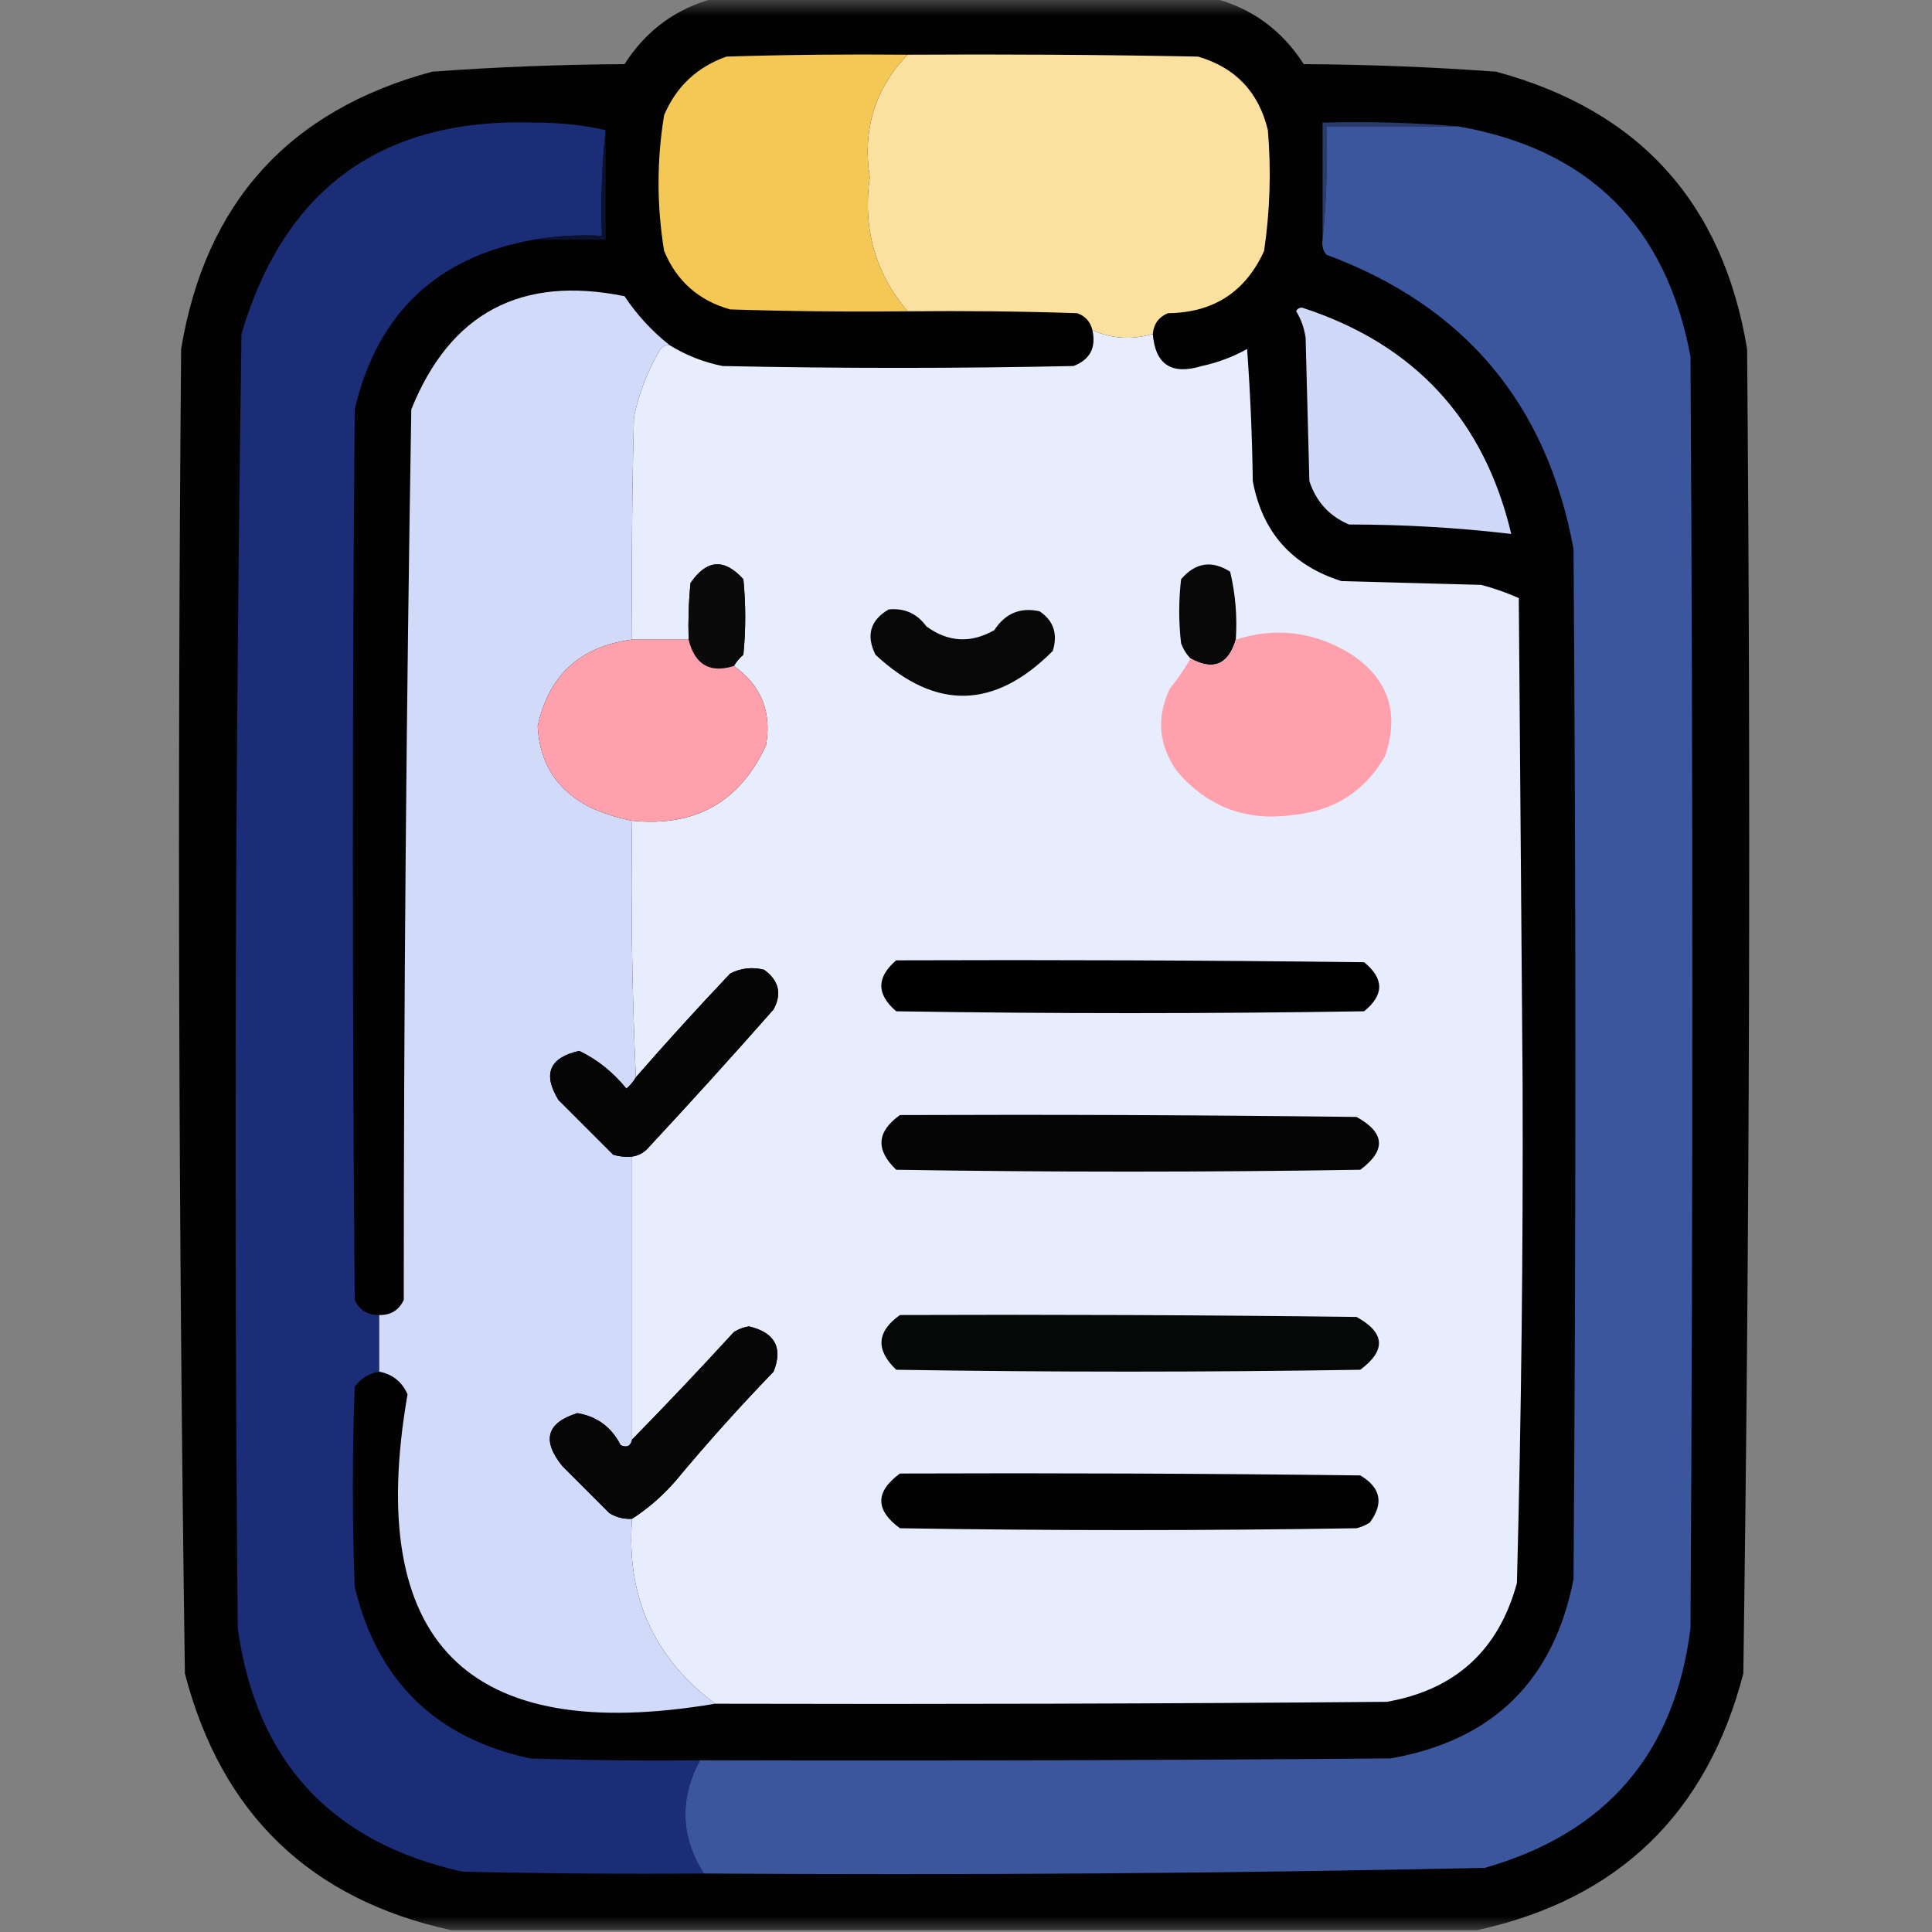 <?xml version="1.0" encoding="UTF-8"?>
<svg xmlns="http://www.w3.org/2000/svg"
  xmlns:xlink="http://www.w3.org/1999/xlink" width="64px" height="64px" viewBox="0 0 64 64" version="1.1">
  <rect x="0" y="0" width="64" height="64" fill="#808080" stroke="none"/>
  <defs>
    <filter id="alpha" filterUnits="objectBoundingBox" x="0%" y="0%" width="100%" height="100%">
      <feColorMatrix type="matrix" in="SourceGraphic" values="0 0 0 0 1 0 0 0 0 1 0 0 0 0 1 0 0 0 1 0"/>
    </filter>
    <mask id="mask0">
      <g filter="url(#alpha)">
        <rect x="0" y="0" width="64" height="64" style="fill:rgb(0%,0%,0%);fill-opacity:0.984;stroke:none;"/>
      </g>
    </mask>
    <clipPath id="clip1">
      <rect x="0" y="0" width="64" height="64"/>
    </clipPath>
    <g id="surface5" clip-path="url(#clip1)">
      <path style=" stroke:none;fill-rule:evenodd;fill:rgb(0%,0%,0.392%);fill-opacity:1;" d="M 23.688 -0.062 C 29.188 -0.062 34.688 -0.062 40.188 -0.062 C 41.461 0.266 42.461 0.992 43.188 2.125 C 45.316 2.137 47.441 2.219 49.562 2.375 C 54.305 3.656 57.074 6.719 57.875 11.562 C 58 26.191 57.957 40.816 57.75 55.438 C 56.543 60.082 53.605 62.914 48.938 63.938 C 37.605 63.938 26.27 63.938 14.938 63.938 C 10.27 62.914 7.332 60.082 6.125 55.438 C 5.918 40.816 5.875 26.191 6 11.562 C 6.801 6.719 9.57 3.656 14.312 2.375 C 16.434 2.219 18.559 2.137 20.688 2.125 C 21.414 0.992 22.414 0.266 23.688 -0.062 Z M 23.688 -0.062 "/>
    </g>
  </defs>
  <g id="surface1">
    <use xlink:href="#surface5" mask="url(#mask0)"/>
    <path style=" stroke:none;fill-rule:evenodd;fill:rgb(95.686%,78.431%,33.333%);fill-opacity:1;" d="M 30.062 1.812 C 28.98 2.945 28.566 4.301 28.812 5.875 C 28.574 7.562 28.992 9.039 30.062 10.312 C 28.105 10.332 26.145 10.312 24.188 10.25 C 23.145 9.957 22.414 9.312 22 8.312 C 21.754 6.812 21.754 5.312 22 3.812 C 22.406 2.863 23.094 2.219 24.062 1.875 C 26.062 1.812 28.062 1.793 30.062 1.812 Z M 30.062 1.812 "/>
    <path style=" stroke:none;fill-rule:evenodd;fill:rgb(98.039%,88.235%,62.353%);fill-opacity:1;" d="M 30.062 1.812 C 33.27 1.793 36.48 1.812 39.688 1.875 C 40.926 2.238 41.699 3.051 42 4.312 C 42.113 5.652 42.07 6.988 41.875 8.312 C 41.258 9.672 40.195 10.359 38.688 10.375 C 38.383 10.504 38.219 10.73 38.188 11.062 C 37.492 11.266 36.828 11.223 36.188 10.938 C 36.121 10.66 35.957 10.473 35.688 10.375 C 33.812 10.312 31.938 10.293 30.062 10.312 C 28.992 9.039 28.574 7.562 28.812 5.875 C 28.566 4.301 28.98 2.945 30.062 1.812 Z M 30.062 1.812 "/>
    <path style=" stroke:none;fill-rule:evenodd;fill:rgb(16.078%,23.529%,42.745%);fill-opacity:1;" d="M 48.312 4.188 C 46.855 4.188 45.395 4.188 43.938 4.188 C 43.977 5.461 43.938 6.711 43.812 7.938 C 43.812 6.645 43.812 5.355 43.812 4.062 C 45.336 4.02 46.836 4.062 48.312 4.188 Z M 48.312 4.188 "/>
    <path style=" stroke:none;fill-rule:evenodd;fill:rgb(10.588%,17.647%,46.667%);fill-opacity:1;" d="M 20.062 4.312 C 19.938 5.457 19.898 6.625 19.938 7.812 C 19.164 7.773 18.414 7.812 17.688 7.938 C 14.477 8.504 12.496 10.379 11.75 13.562 C 11.668 23.395 11.668 33.23 11.75 43.062 C 11.91 43.402 12.18 43.57 12.562 43.562 C 12.562 44.188 12.562 44.812 12.562 45.438 C 12.227 45.492 11.953 45.66 11.75 45.938 C 11.668 48.145 11.668 50.355 11.75 52.562 C 12.492 55.68 14.43 57.574 17.562 58.25 C 19.438 58.312 21.312 58.332 23.188 58.312 C 22.504 59.586 22.547 60.836 23.312 62.062 C 20.645 62.082 17.98 62.062 15.312 62 C 10.969 61.031 8.488 58.344 7.875 53.938 C 7.75 39.641 7.793 25.352 8 11.062 C 9.43 6.219 12.68 3.883 17.75 4.062 C 18.566 4.062 19.34 4.145 20.062 4.312 Z M 20.062 4.312 "/>
    <path style=" stroke:none;fill-rule:evenodd;fill:rgb(23.137%,33.725%,61.569%);fill-opacity:1;" d="M 48.312 4.188 C 52.633 4.945 55.195 7.488 56 11.812 C 56.082 25.855 56.082 39.895 56 53.938 C 55.48 58.082 53.211 60.727 49.188 61.875 C 40.566 62.059 31.941 62.121 23.312 62.062 C 22.547 60.836 22.504 59.586 23.188 58.312 C 30.812 58.332 38.438 58.312 46.062 58.25 C 49.449 57.656 51.469 55.676 52.125 52.312 C 52.207 40.938 52.207 29.562 52.125 18.188 C 51.246 13.383 48.516 10.133 43.938 8.438 C 43.82 8.289 43.781 8.121 43.812 7.938 C 43.938 6.711 43.977 5.461 43.938 4.188 C 45.395 4.188 46.855 4.188 48.312 4.188 Z M 48.312 4.188 "/>
    <path style=" stroke:none;fill-rule:evenodd;fill:rgb(4.314%,7.059%,18.431%);fill-opacity:1;" d="M 20.062 4.312 C 20.062 5.52 20.062 6.73 20.062 7.938 C 19.27 7.938 18.48 7.938 17.688 7.938 C 18.414 7.812 19.164 7.773 19.938 7.812 C 19.898 6.625 19.938 5.457 20.062 4.312 Z M 20.062 4.312 "/>
    <path style=" stroke:none;fill-rule:evenodd;fill:rgb(81.961%,85.49%,97.255%);fill-opacity:1;" d="M 22.188 11.438 C 22.062 11.426 21.957 11.469 21.875 11.562 C 21.461 12.266 21.168 13.016 21 13.812 C 20.938 16.27 20.918 18.73 20.938 21.188 C 19.211 21.414 18.172 22.371 17.812 24.062 C 17.875 25.293 18.461 26.191 19.562 26.75 C 20.008 26.949 20.465 27.098 20.938 27.188 C 20.895 30.043 20.938 32.875 21.062 35.688 C 20.984 35.828 20.879 35.953 20.75 36.062 C 20.312 35.52 19.789 35.102 19.188 34.812 C 18.199 35.035 17.973 35.578 18.5 36.438 C 19.105 37.043 19.707 37.645 20.312 38.25 C 20.516 38.312 20.727 38.332 20.938 38.312 C 20.938 41.438 20.938 44.562 20.938 47.688 C 20.895 47.902 20.77 47.965 20.562 47.875 C 20.254 47.273 19.777 46.922 19.125 46.812 C 18.109 47.129 17.941 47.711 18.625 48.562 C 19.145 49.082 19.668 49.605 20.188 50.125 C 20.418 50.266 20.668 50.328 20.938 50.312 C 20.738 52.871 21.656 54.914 23.688 56.438 C 15.473 57.824 12.074 54.41 13.5 46.188 C 13.316 45.773 13.004 45.523 12.562 45.438 C 12.562 44.812 12.562 44.188 12.562 43.562 C 12.945 43.57 13.215 43.402 13.375 43.062 C 13.375 33.227 13.461 23.391 13.625 13.562 C 14.91 10.367 17.262 9.117 20.688 9.812 C 21.105 10.438 21.605 10.98 22.188 11.438 Z M 22.188 11.438 "/>
    <path style=" stroke:none;fill-rule:evenodd;fill:rgb(81.569%,85.098%,97.255%);fill-opacity:1;" d="M 42.938 10.312 C 42.969 10.238 43.031 10.195 43.125 10.188 C 46.852 11.395 49.164 13.895 50.062 17.688 C 48.281 17.477 46.488 17.375 44.688 17.375 C 44.035 17.098 43.598 16.617 43.375 15.938 C 43.332 14.355 43.293 12.77 43.25 11.188 C 43.203 10.863 43.098 10.57 42.938 10.312 Z M 42.938 10.312 "/>
    <path style=" stroke:none;fill-rule:evenodd;fill:rgb(90.588%,92.941%,99.216%);fill-opacity:1;" d="M 36.188 10.938 C 36.828 11.223 37.492 11.266 38.188 11.062 C 38.27 12.078 38.809 12.43 39.812 12.125 C 40.34 12.012 40.84 11.824 41.312 11.562 C 41.418 13.02 41.48 14.477 41.5 15.938 C 41.816 17.629 42.793 18.73 44.438 19.25 C 45.98 19.293 47.52 19.332 49.062 19.375 C 49.492 19.484 49.906 19.633 50.312 19.812 C 50.355 25.168 50.395 30.52 50.438 35.875 C 50.457 41.402 50.395 46.922 50.25 52.438 C 49.648 54.664 48.211 55.977 45.938 56.375 C 38.52 56.438 31.105 56.457 23.688 56.438 C 21.656 54.914 20.738 52.871 20.938 50.312 C 21.469 49.969 21.949 49.551 22.375 49.062 C 23.41 47.816 24.496 46.609 25.625 45.438 C 25.941 44.645 25.672 44.145 24.812 43.938 C 24.633 43.965 24.465 44.027 24.312 44.125 C 23.203 45.336 22.078 46.523 20.938 47.688 C 20.938 44.562 20.938 41.438 20.938 38.312 C 21.129 38.289 21.297 38.203 21.438 38.062 C 22.855 36.539 24.254 34.996 25.625 33.438 C 25.906 32.918 25.801 32.48 25.312 32.125 C 24.922 32.027 24.547 32.066 24.188 32.25 C 23.117 33.383 22.074 34.527 21.062 35.688 C 20.938 32.875 20.895 30.043 20.938 27.188 C 23.031 27.402 24.512 26.566 25.375 24.688 C 25.57 23.582 25.215 22.707 24.312 22.062 C 24.391 21.922 24.496 21.797 24.625 21.688 C 24.707 20.855 24.707 20.02 24.625 19.188 C 23.992 18.488 23.41 18.531 22.875 19.312 C 22.812 19.938 22.793 20.562 22.812 21.188 C 22.188 21.188 21.562 21.188 20.938 21.188 C 20.918 18.73 20.938 16.27 21 13.812 C 21.168 13.016 21.461 12.266 21.875 11.562 C 21.957 11.469 22.062 11.426 22.188 11.438 C 22.727 11.77 23.309 12 23.938 12.125 C 27.812 12.207 31.688 12.207 35.562 12.125 C 36.109 11.914 36.316 11.516 36.188 10.938 Z M 36.188 10.938 "/>
    <path style=" stroke:none;fill-rule:evenodd;fill:rgb(3.137%,2.745%,3.137%);fill-opacity:1;" d="M 40.938 21.188 C 40.691 22.02 40.191 22.227 39.438 21.812 C 39.305 21.676 39.199 21.508 39.125 21.312 C 39.043 20.605 39.043 19.895 39.125 19.188 C 39.598 18.633 40.141 18.551 40.75 18.938 C 40.926 19.672 40.988 20.422 40.938 21.188 Z M 40.938 21.188 "/>
    <path style=" stroke:none;fill-rule:evenodd;fill:rgb(4.314%,3.922%,4.314%);fill-opacity:1;" d="M 24.312 22.062 C 23.516 22.309 23.016 22.02 22.812 21.188 C 22.793 20.562 22.812 19.938 22.875 19.312 C 23.41 18.531 23.992 18.488 24.625 19.188 C 24.707 20.02 24.707 20.855 24.625 21.688 C 24.496 21.797 24.391 21.922 24.312 22.062 Z M 24.312 22.062 "/>
    <path style=" stroke:none;fill-rule:evenodd;fill:rgb(2.745%,2.745%,3.137%);fill-opacity:1;" d="M 29.438 20.188 C 29.961 20.137 30.379 20.324 30.688 20.75 C 31.41 21.277 32.16 21.316 32.938 20.875 C 33.297 20.32 33.797 20.109 34.438 20.25 C 34.902 20.562 35.047 21 34.875 21.562 C 32.949 23.5 30.992 23.543 29 21.688 C 28.684 21.047 28.828 20.547 29.438 20.188 Z M 29.438 20.188 "/>
    <path style=" stroke:none;fill-rule:evenodd;fill:rgb(99.608%,63.137%,67.451%);fill-opacity:1;" d="M 39.438 21.812 C 40.191 22.227 40.691 22.02 40.938 21.188 C 42.242 20.77 43.492 20.918 44.688 21.625 C 45.984 22.453 46.383 23.598 45.875 25.062 C 45.199 26.227 44.176 26.871 42.812 27 C 41.277 27.211 40.008 26.73 39 25.562 C 38.379 24.691 38.297 23.777 38.75 22.812 C 39.012 22.492 39.238 22.16 39.438 21.812 Z M 39.438 21.812 "/>
    <path style=" stroke:none;fill-rule:evenodd;fill:rgb(99.608%,63.137%,67.451%);fill-opacity:1;" d="M 20.938 21.188 C 21.562 21.188 22.188 21.188 22.812 21.188 C 23.016 22.02 23.516 22.309 24.312 22.062 C 25.215 22.707 25.57 23.582 25.375 24.688 C 24.512 26.566 23.031 27.402 20.938 27.188 C 20.465 27.098 20.008 26.949 19.562 26.75 C 18.461 26.191 17.875 25.293 17.812 24.062 C 18.172 22.371 19.211 21.414 20.938 21.188 Z M 20.938 21.188 "/>
    <path style=" stroke:none;fill-rule:evenodd;fill:rgb(0%,0%,0%);fill-opacity:1;" d="M 29.688 31.812 C 34.855 31.793 40.02 31.812 45.188 31.875 C 45.855 32.418 45.855 32.957 45.188 33.5 C 40.02 33.582 34.855 33.582 29.688 33.5 C 29.031 32.938 29.031 32.375 29.688 31.812 Z M 29.688 31.812 "/>
    <path style=" stroke:none;fill-rule:evenodd;fill:rgb(1.961%,1.961%,2.353%);fill-opacity:1;" d="M 20.938 38.312 C 20.727 38.332 20.516 38.312 20.312 38.25 C 19.707 37.645 19.105 37.043 18.5 36.438 C 17.973 35.578 18.199 35.035 19.188 34.812 C 19.789 35.102 20.312 35.52 20.75 36.062 C 20.879 35.953 20.984 35.828 21.062 35.688 C 22.074 34.527 23.117 33.383 24.188 32.25 C 24.547 32.066 24.922 32.027 25.312 32.125 C 25.801 32.48 25.906 32.918 25.625 33.438 C 24.254 34.996 22.855 36.539 21.438 38.062 C 21.297 38.203 21.129 38.289 20.938 38.312 Z M 20.938 38.312 "/>
    <path style=" stroke:none;fill-rule:evenodd;fill:rgb(1.961%,1.961%,2.353%);fill-opacity:1;" d="M 29.812 36.938 C 34.855 36.918 39.895 36.938 44.938 37 C 45.883 37.523 45.926 38.105 45.062 38.75 C 39.938 38.832 34.812 38.832 29.688 38.75 C 29 38.09 29.039 37.488 29.812 36.938 Z M 29.812 36.938 "/>
    <path style=" stroke:none;fill-rule:evenodd;fill:rgb(2.353%,2.745%,2.745%);fill-opacity:1;" d="M 29.812 43.562 C 34.855 43.543 39.895 43.562 44.938 43.625 C 45.883 44.148 45.926 44.73 45.062 45.375 C 39.938 45.457 34.812 45.457 29.688 45.375 C 29 44.715 29.039 44.113 29.812 43.562 Z M 29.812 43.562 "/>
    <path style=" stroke:none;fill-rule:evenodd;fill:rgb(2.353%,2.353%,2.745%);fill-opacity:1;" d="M 20.938 50.312 C 20.668 50.328 20.418 50.266 20.188 50.125 C 19.668 49.605 19.145 49.082 18.625 48.562 C 17.941 47.711 18.109 47.129 19.125 46.812 C 19.777 46.922 20.254 47.273 20.562 47.875 C 20.77 47.965 20.895 47.902 20.938 47.688 C 22.078 46.523 23.203 45.336 24.312 44.125 C 24.465 44.027 24.633 43.965 24.812 43.938 C 25.672 44.145 25.941 44.645 25.625 45.438 C 24.496 46.609 23.41 47.816 22.375 49.062 C 21.949 49.551 21.469 49.969 20.938 50.312 Z M 20.938 50.312 "/>
    <path style=" stroke:none;fill-rule:evenodd;fill:rgb(0.784%,0.784%,0.784%);fill-opacity:1;" d="M 29.812 48.812 C 34.895 48.793 39.98 48.812 45.062 48.875 C 45.742 49.281 45.848 49.801 45.375 50.438 C 45.242 50.523 45.098 50.586 44.938 50.625 C 39.895 50.707 34.855 50.707 29.812 50.625 C 28.988 50.02 28.988 49.418 29.812 48.812 Z M 29.812 48.812 "/>
  </g>
</svg>
